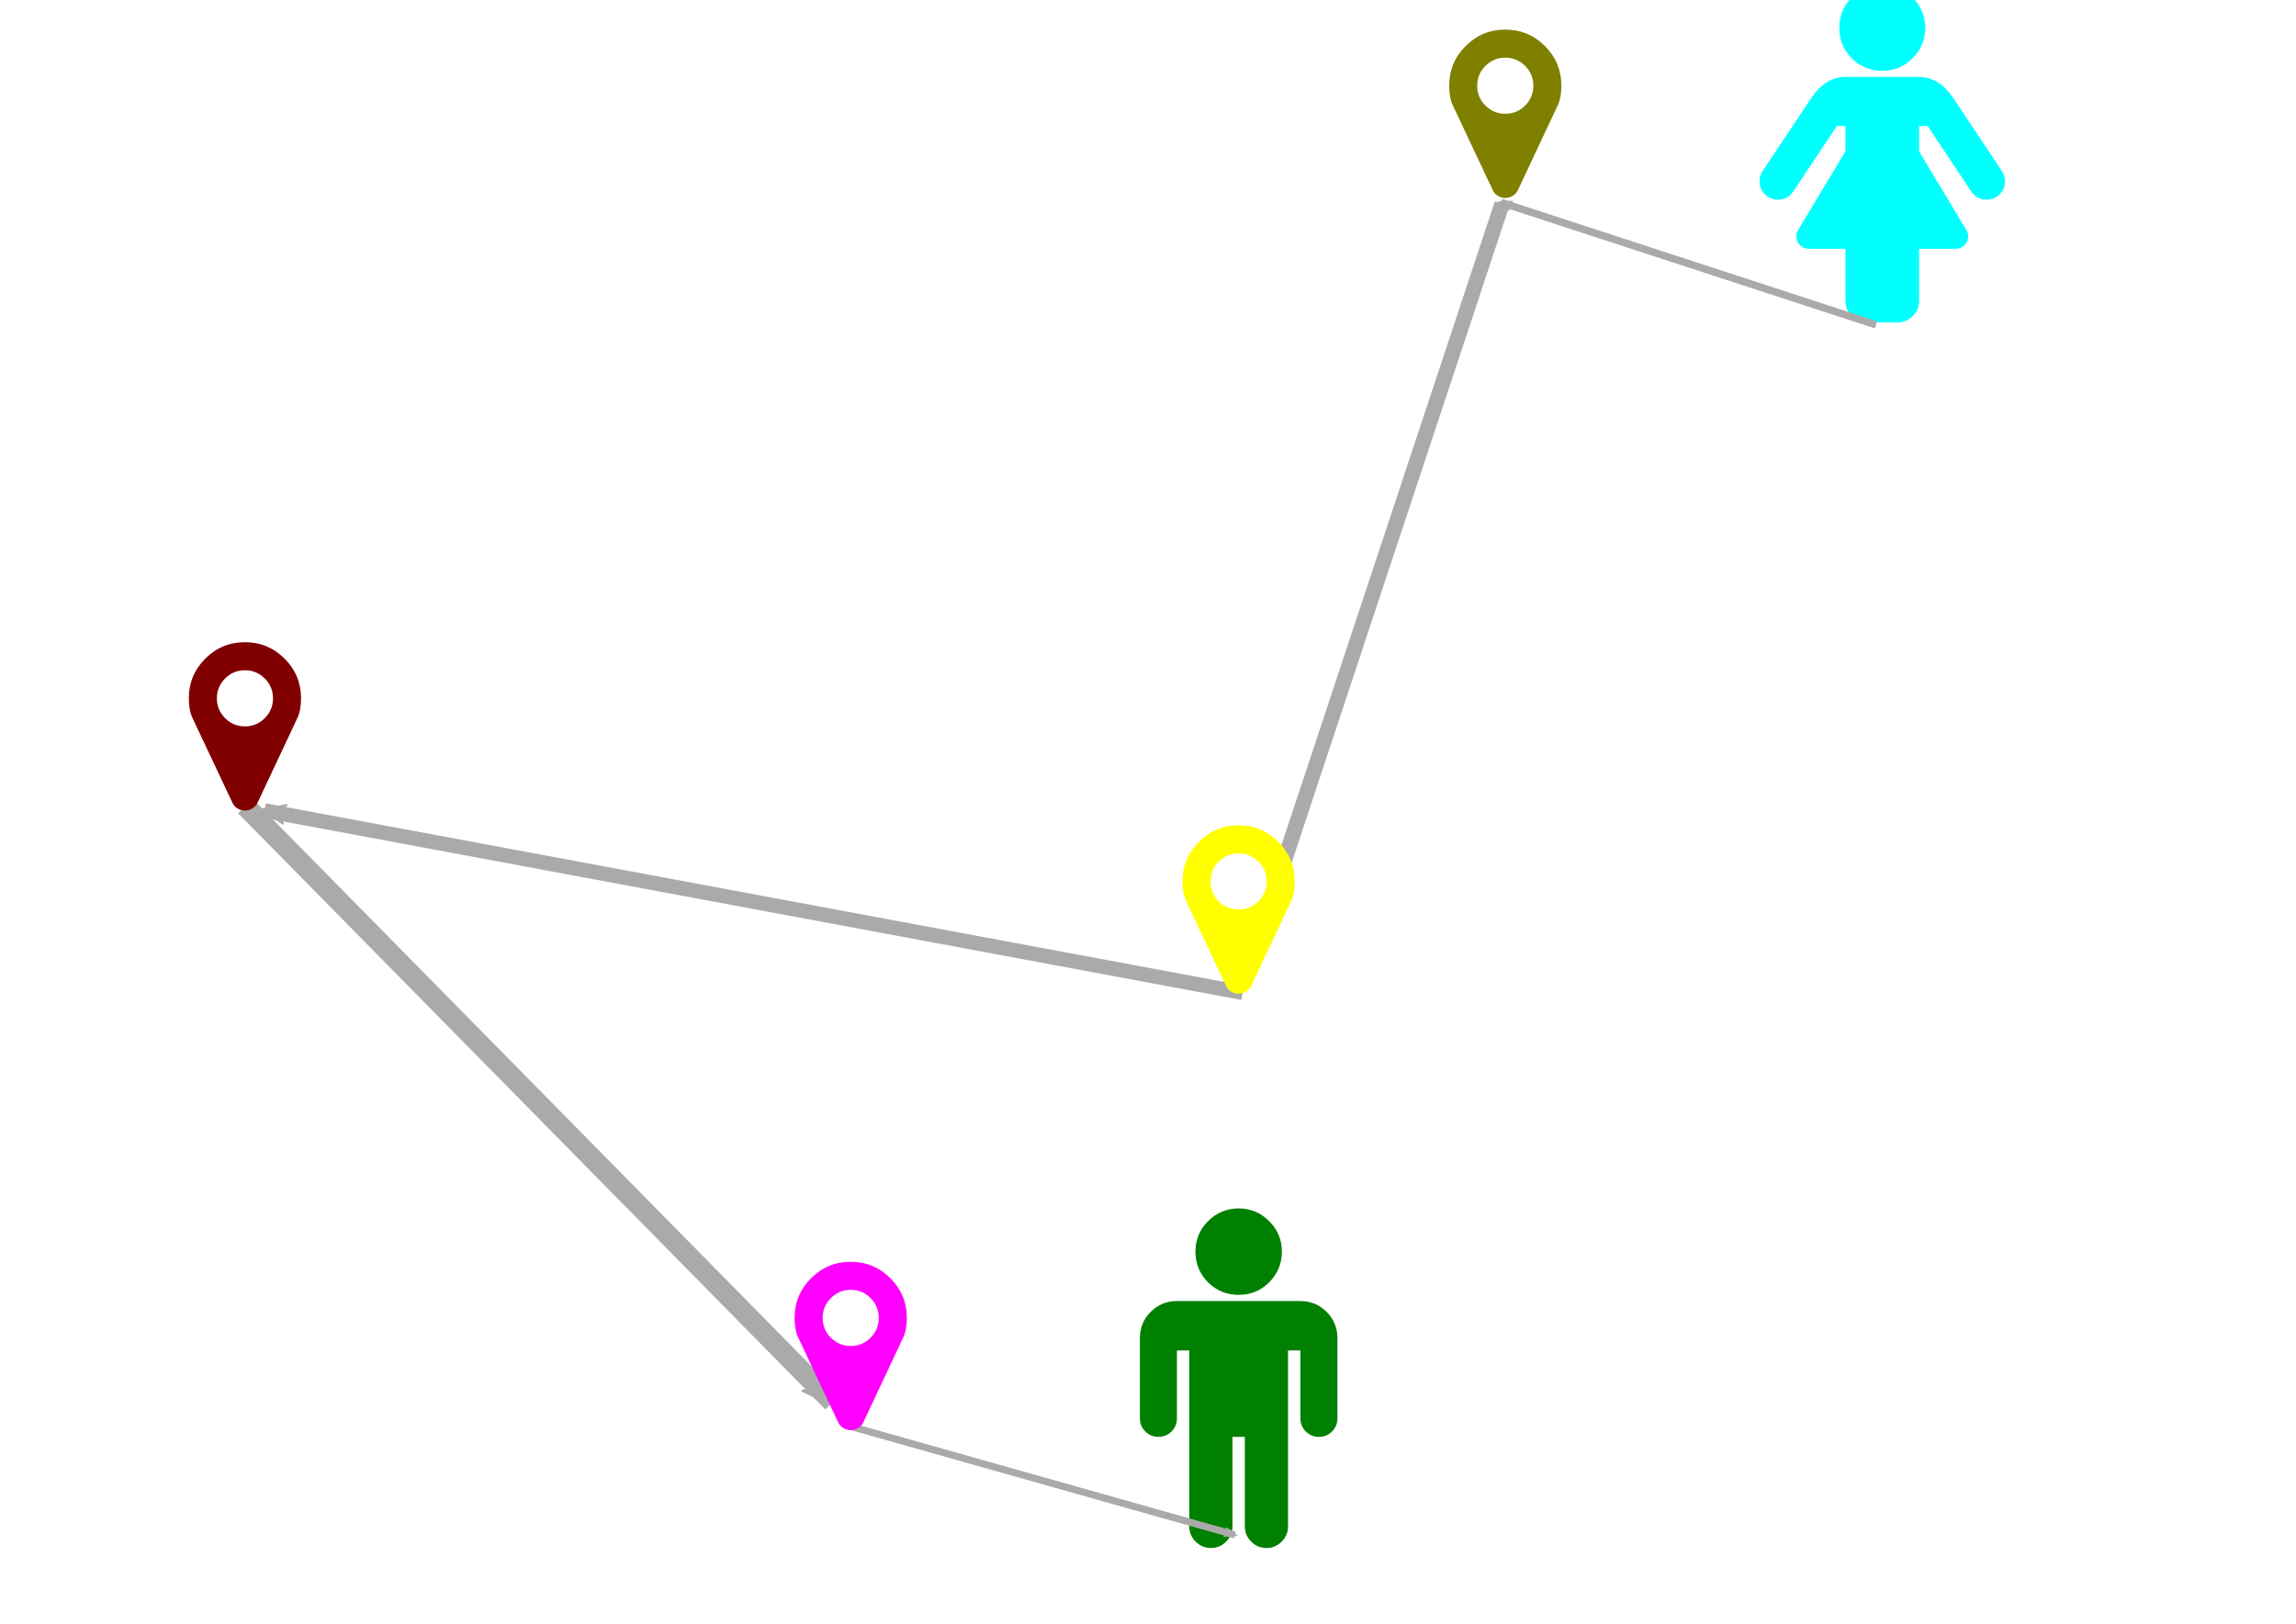 <?xml version="1.0" encoding="UTF-8" standalone="no"?>
<!-- Created with Inkscape (http://www.inkscape.org/) -->

<svg
   xmlns:dc="http://purl.org/dc/elements/1.1/"
   xmlns:cc="http://creativecommons.org/ns#"
   xmlns:rdf="http://www.w3.org/1999/02/22-rdf-syntax-ns#"
   xmlns:svg="http://www.w3.org/2000/svg"
   xmlns="http://www.w3.org/2000/svg"
   xmlns:sodipodi="http://sodipodi.sourceforge.net/DTD/sodipodi-0.dtd"
   xmlns:inkscape="http://www.inkscape.org/namespaces/inkscape"
   width="297mm"
   height="210mm"
   viewBox="0 0 1052.362 744.094"
   id="svg2"
   version="1.1"
   inkscape:version="0.91 r13725"
   inkscape:export-filename="/home/gidsi/path8333.png"
   inkscape:export-xdpi="101.12"
   inkscape:export-ydpi="101.12"
   sodipodi:docname="way_of_a_postcard.svg">
  <defs
     id="defs4">
    <marker
       inkscape:stockid="Arrow2Mend05w9"
       orient="auto"
       refY="0"
       refX="0"
       id="Arrow2Mend05w9"
       style="overflow:visible">
      <path
         inkscape:connector-curvature="0"
         id="path10757"
         style="fill:#aaaaaa;fill-rule:evenodd;stroke:#aaaaaa;stroke-width:0.625;stroke-linejoin:round"
         d="M 8.719,4.034 -2.207,0.016 8.719,-4.002 c -1.745,2.372 -1.735,5.617 -6e-7,8.035 z"
         transform="scale(-0.6,-0.6)" />
    </marker>
    <marker
       inkscape:stockid="Arrow2Mend05w9"
       orient="auto"
       refY="0"
       refX="0"
       id="Arrow2Mend05w9-9"
       style="overflow:visible">
      <path
         inkscape:connector-curvature="0"
         id="path10757-1"
         style="fill:#aaaaaa;fill-rule:evenodd;stroke:#aaaaaa;stroke-width:0.625;stroke-linejoin:round"
         d="M 8.719,4.034 -2.207,0.016 8.719,-4.002 c -1.745,2.372 -1.735,5.617 -6e-7,8.035 z"
         transform="scale(-0.6,-0.6)" />
    </marker>
    <marker
       inkscape:stockid="Arrow2Mend05w9"
       orient="auto"
       refY="0"
       refX="0"
       id="Arrow2Mend05w9-3"
       style="overflow:visible">
      <path
         inkscape:connector-curvature="0"
         id="path10757-0"
         style="fill:#aaaaaa;fill-rule:evenodd;stroke:#aaaaaa;stroke-width:0.625;stroke-linejoin:round"
         d="M 8.719,4.034 -2.207,0.016 8.719,-4.002 c -1.745,2.372 -1.735,5.617 -6e-7,8.035 z"
         transform="scale(-0.6,-0.6)" />
    </marker>
    <marker
       inkscape:stockid="Arrow2Mend05w9"
       orient="auto"
       refY="0"
       refX="0"
       id="Arrow2Mend05w9-90"
       style="overflow:visible">
      <path
         inkscape:connector-curvature="0"
         id="path10757-5"
         style="fill:#aaaaaa;fill-rule:evenodd;stroke:#aaaaaa;stroke-width:0.625;stroke-linejoin:round"
         d="M 8.719,4.034 -2.207,0.016 8.719,-4.002 c -1.745,2.372 -1.735,5.617 -6e-7,8.035 z"
         transform="scale(-0.6,-0.6)" />
    </marker>
    <marker
       inkscape:stockid="Arrow2Mend05w9"
       orient="auto"
       refY="0"
       refX="0"
       id="Arrow2Mend05w9-4"
       style="overflow:visible">
      <path
         inkscape:connector-curvature="0"
         id="path10757-9"
         style="fill:#aaaaaa;fill-rule:evenodd;stroke:#aaaaaa;stroke-width:0.625;stroke-linejoin:round"
         d="M 8.719,4.034 -2.207,0.016 8.719,-4.002 c -1.745,2.372 -1.735,5.617 -6e-7,8.035 z"
         transform="scale(-0.6,-0.6)" />
    </marker>
    <marker
       inkscape:stockid="Arrow2Mend05w9"
       orient="auto"
       refY="0"
       refX="0"
       id="Arrow2Mend05w9-0"
       style="overflow:visible">
      <path
         inkscape:connector-curvature="0"
         id="path10757-94"
         style="fill:#aaaaaa;fill-rule:evenodd;stroke:#aaaaaa;stroke-width:0.625;stroke-linejoin:round"
         d="M 8.719,4.034 -2.207,0.016 8.719,-4.002 c -1.745,2.372 -1.735,5.617 -6e-7,8.035 z"
         transform="scale(-0.6,-0.6)" />
    </marker>
  </defs>
  <sodipodi:namedview
     id="base"
     pagecolor="#000000"
     bordercolor="#000000"
     borderopacity="0"
     inkscape:pageopacity="0"
     inkscape:pageshadow="2"
     inkscape:zoom="1.4"
     inkscape:cx="497.1147"
     inkscape:cy="344.11807"
     inkscape:document-units="px"
     inkscape:current-layer="layer1"
     showgrid="false"
     inkscape:window-width="3196"
     inkscape:window-height="1737"
     inkscape:window-x="0"
     inkscape:window-y="30"
     inkscape:window-maximized="0" />
  <g
     inkscape:label="Layer 1"
     inkscape:groupmode="layer"
     id="layer1"
     transform="translate(0,-308.268)">
    <g
       style="font-style:normal;font-variant:normal;font-weight:normal;font-stretch:normal;font-size:362.126px;line-height:125%;font-family:FontAwesome;-inkscape-font-specification:'FontAwesome, Normal';text-align:start;letter-spacing:0px;word-spacing:0px;writing-mode:lr-tb;text-anchor:start;fill:none;fill-opacity:1;stroke:none;stroke-width:1px;stroke-linecap:butt;stroke-linejoin:miter;stroke-opacity:1"
       id="text3344">
      <path
         d="m 144.334,119.704 q 160.956,-93.664 351.012,-93.664 190.056,0 350.103,93.664 160.956,93.664 254.62,254.62 93.664,160.047 93.664,350.103 0,190.056 -93.664,351.012 -93.664,160.047 -254.62,253.711 -160.047,93.664 -350.103,93.664 -190.056,0 -351.012,-93.664 -160.047,-93.664 -253.711,-253.711 -93.664,-160.956 -93.664,-351.012 0,-190.056 93.664,-350.103 93.664,-160.956 253.711,-254.62 z m 600.176,380.111 q -1.819,0.909 -9.094,9.094 -6.365,7.275 -11.822,8.184 1.819,0 3.637,-4.547 2.728,-4.547 4.547,-10.003 2.728,-5.456 3.637,-6.366 5.456,-6.365 20.006,-13.64 12.731,-5.456 47.287,-10.912 30.918,-7.275 46.377,10.003 -1.819,-1.819 8.184,-11.822 10.912,-10.003 13.64,-10.912 2.728,-1.819 13.64,-3.637 10.912,-2.728 13.64,-7.275 l 1.819,-20.006 q -10.912,0.909 -16.368,-6.365 -4.547,-7.275 -5.456,-19.097 0,1.819 -5.456,7.275 0,-6.365 -4.547,-7.275 -3.637,-0.909 -10.003,0.909 -6.366,1.819 -8.184,0.909 -9.094,-2.728 -13.64,-6.365 -4.547,-4.547 -7.275,-15.459 -2.728,-10.912 -3.637,-13.64 -1.819,-4.547 -9.094,-9.094 -6.366,-5.456 -8.184,-10.003 -0.909,-1.819 -2.728,-4.547 -0.909,-3.637 -2.728,-6.365 -0.909,-2.728 -3.637,-4.547 -1.819,-2.728 -4.547,-2.728 -2.728,0 -6.365,4.547 -3.637,4.547 -7.275,9.094 -2.728,4.547 -3.637,4.547 -2.728,-1.819 -5.456,-0.909 -2.728,0 -4.547,0.909 -0.909,0 -3.637,2.728 -2.728,1.819 -4.547,2.728 -2.728,1.819 -8.184,2.728 -4.547,0.909 -7.275,1.819 13.64,-4.547 -0.909,-10.003 -9.094,-3.637 -14.55,-2.728 8.184,-3.637 6.365,-10.912 -0.909,-7.275 -7.275,-12.731 l 4.547,0 q -0.909,-3.637 -8.184,-7.275 -6.365,-4.547 -15.459,-8.184 -9.094,-3.637 -11.822,-5.456 -7.275,-4.547 -30.918,-8.184 -23.643,-4.547 -30.009,-0.909 -4.547,5.456 -4.547,10.003 0.909,3.637 3.637,12.731 3.637,8.184 3.637,10.912 0.909,5.456 -5.456,11.822 -5.456,6.365 -5.456,10.912 0,6.365 12.731,14.55 12.731,7.275 9.094,19.097 -2.728,7.275 -14.55,14.55 -11.822,7.275 -14.55,10.912 -4.547,7.275 -1.819,17.278 3.637,9.094 10.003,14.55 1.819,1.819 0.909,3.637 0,1.819 -2.728,4.547 -2.728,1.819 -5.456,3.637 -1.819,0.909 -5.456,2.728 l -2.728,1.819 q -10.003,4.547 -19.097,-5.456 -8.184,-10.003 -11.822,-23.643 -6.365,-22.734 -14.55,-27.281 -20.915,-7.275 -26.371,0.909 -4.547,-11.822 -37.284,-23.643 -22.734,-8.184 -52.743,-3.637 5.456,-0.909 0,-13.64 -6.366,-13.64 -17.278,-10.912 2.728,-5.456 3.637,-15.459 0.909,-10.912 0.909,-12.731 2.728,-11.822 10.912,-20.915 0.909,-0.909 6.365,-7.275 5.456,-7.275 8.184,-12.731 3.637,-5.456 0.909,-5.456 31.828,3.637 45.468,-10.003 4.547,-4.547 10.003,-15.459 6.366,-10.912 10.003,-15.459 8.184,-5.456 12.731,-4.547 4.547,0 12.731,4.547 9.094,4.547 13.64,4.547 12.731,0.909 13.64,-10.003 1.819,-10.912 -6.365,-18.187 10.912,0.909 2.728,-15.459 -4.547,-6.365 -7.275,-8.184 -10.912,-3.637 -24.553,4.547 -7.275,3.637 1.819,7.275 -0.909,-0.909 -9.094,10.003 -7.275,10.003 -14.55,15.459 -7.275,5.456 -14.55,-4.547 -0.909,-0.909 -5.456,-11.822 -3.637,-11.822 -8.184,-12.731 -7.275,0 -14.55,13.64 2.728,-7.275 -10.003,-13.64 -12.731,-6.365 -21.825,-7.275 17.278,-10.912 -7.275,-24.553 -6.365,-3.637 -19.096,-4.547 -11.822,-0.909 -17.278,3.637 -4.547,6.365 -5.456,10.912 0,3.637 4.547,7.275 5.456,2.728 10.003,4.547 4.547,1.819 10.003,3.637 6.365,1.819 8.184,2.728 12.731,9.094 7.275,12.731 -1.819,0.909 -8.184,3.637 -5.456,1.819 -10.003,3.637 -4.547,1.819 -5.456,3.637 -2.728,3.637 0,12.731 2.728,9.094 -1.819,12.731 -4.547,-4.547 -8.184,-15.459 -3.637,-11.822 -6.366,-15.459 6.366,8.184 -22.734,5.456 l -9.094,-0.909 q -3.637,0 -14.55,1.819 -10.912,1.819 -19.097,0.909 -7.275,-0.909 -11.822,-7.275 -3.637,-7.275 0,-18.187 0.909,-3.637 3.637,-1.819 -3.637,-2.728 -10.003,-8.184 -6.365,-6.365 -9.094,-8.184 -41.83,13.64 -85.48,37.284 5.456,0.909 10.912,-0.909 4.547,-1.819 11.822,-5.456 7.275,-4.547 9.094,-5.456 30.918,-12.731 38.193,-6.365 l 4.547,-4.547 q 12.731,14.55 18.187,22.734 -6.365,-3.637 -27.281,-0.909 -18.187,5.456 -20.006,10.912 6.366,10.912 4.547,16.368 -3.637,-2.728 -10.912,-9.094 -6.365,-6.366 -12.731,-10.003 -6.365,-3.637 -13.64,-4.547 -14.55,0 -20.006,0.909 -132.766,72.749 -213.699,201.877 6.366,6.366 10.912,7.275 3.637,0.909 4.547,8.184 0.909,7.275 1.819,10.003 1.819,2.728 10.912,-2.728 8.184,7.275 2.728,17.278 0.909,-0.909 40.012,24.553 17.278,15.459 19.097,19.097 2.728,10.003 -9.094,16.368 -0.909,-1.819 -8.184,-8.184 -7.275,-6.365 -8.184,-3.637 -2.728,4.547 0,17.278 3.637,11.822 10.003,10.912 -6.366,0 -9.094,14.55 -1.819,14.55 -1.819,32.737 0,17.278 -0.909,20.915 l 1.819,0.909 q -2.728,10.912 4.547,31.828 8.184,20.006 20.006,17.278 -11.822,2.728 18.187,39.102 5.456,7.275 7.275,8.184 2.728,1.819 10.912,7.275 8.184,4.547 13.64,9.094 5.456,3.637 9.094,9.094 3.637,4.547 9.094,20.915 5.456,15.459 12.731,20.915 -1.819,5.456 8.184,18.187 10.912,12.731 10.003,20.915 -0.909,0 -2.728,0.909 -0.909,0.909 -1.819,0.909 2.728,6.365 13.64,12.731 11.822,6.365 14.55,11.822 0.909,2.728 1.819,9.094 0.909,6.366 2.728,10.003 1.819,3.637 7.275,1.819 1.819,-18.187 -21.825,-56.38 -13.64,-22.734 -15.459,-26.371 -2.728,-4.547 -5.456,-13.64 -1.819,-10.003 -3.637,-13.64 1.819,0 5.456,1.819 3.637,0.909 7.275,2.728 4.547,1.819 7.275,3.637 2.728,1.819 1.819,2.728 -2.728,6.365 1.819,16.368 4.547,9.094 10.912,16.368 6.365,7.275 15.459,17.278 9.094,10.003 10.912,11.822 5.456,5.456 12.731,18.187 7.275,11.822 0,11.822 8.184,0 18.187,9.094 10.003,9.094 15.459,18.187 4.547,7.275 7.275,23.643 2.728,16.368 4.547,21.825 1.819,6.365 7.275,12.731 6.366,5.456 11.822,8.184 5.456,2.728 14.55,7.275 9.094,4.547 11.822,6.365 4.547,1.819 16.368,10.003 12.731,7.275 20.006,10.003 9.094,3.637 14.55,3.637 5.456,0 12.731,-1.819 8.184,-2.728 12.731,-3.637 13.64,-1.819 26.371,13.64 12.731,15.459 19.097,19.096 32.737,17.278 50.015,10.003 -1.819,0.909 0,7.275 2.728,5.456 7.275,13.64 5.456,8.184 8.184,13.64 3.637,4.547 5.456,7.275 4.547,5.456 16.368,13.64 11.822,8.184 16.368,13.64 5.456,-3.637 6.366,-8.184 -2.728,7.275 6.365,18.187 9.094,10.912 16.368,9.094 12.731,-2.728 12.731,-29.099 -28.19,13.64 -44.559,-16.369 0,-0.909 -2.728,-4.547 -1.819,-4.547 -3.637,-8.184 -0.909,-3.637 -1.819,-7.275 -0.909,-4.547 0,-7.275 0.909,-2.728 4.547,-2.728 8.184,0 9.094,-2.728 0.909,-3.638 -1.819,-11.822 -2.728,-8.184 -3.637,-11.822 -0.909,-7.275 -10.003,-18.187 -9.094,-10.912 -10.912,-13.64 -4.547,8.184 -14.55,7.275 -10.003,-0.909 -14.55,-8.184 0,0.909 -1.819,5.456 -0.909,3.637 -0.909,5.456 -11.822,0 -13.64,-0.909 0.909,-2.728 1.819,-15.459 1.819,-13.64 3.637,-20.915 0.909,-3.637 4.547,-10.912 4.547,-7.275 7.275,-12.731 2.728,-6.365 3.637,-11.822 0.909,-5.456 -4.547,-8.184 -4.547,-3.637 -15.459,-2.728 -17.278,0.909 -23.643,18.187 -0.909,2.728 -2.728,10.003 -1.819,6.365 -4.547,10.003 -2.728,3.637 -8.184,6.365 -6.365,2.728 -21.825,1.819 -15.459,-0.909 -21.825,-4.547 -11.822,-7.275 -20.915,-26.371 -8.184,-19.097 -8.184,-33.646 0,-9.094 1.819,-23.643 2.728,-15.459 2.728,-22.734 0.909,-8.184 -4.547,-22.734 2.728,-1.819 8.184,-8.184 5.456,-7.275 9.094,-10.003 1.819,-0.909 3.637,-0.909 2.728,-0.909 4.547,0 1.819,0 3.637,-1.819 1.819,-1.819 2.728,-5.456 -0.909,-0.909 -3.637,-2.728 -2.728,-2.728 -3.637,-2.728 6.365,2.728 25.462,-0.909 20.006,-4.547 25.462,0.909 13.64,10.003 20.006,-1.819 0,-0.909 -2.728,-8.184 -1.819,-8.184 0,-12.731 4.547,24.553 26.371,8.184 2.728,2.728 13.64,4.547 11.822,1.819 16.368,4.547 2.728,1.819 6.366,5.456 3.637,2.728 4.547,3.637 1.819,0.909 4.547,0 3.637,-1.819 8.184,-6.365 9.094,12.731 10.912,21.825 10.003,36.374 17.278,40.012 6.365,2.728 10.003,1.819 3.637,-0.909 3.637,-8.184 0.909,-8.184 0,-12.731 0,-5.456 -0.909,-11.822 l -0.909,-7.275 q 0,-8.184 0,-16.368 l -0.909,-7.275 q -13.64,-2.728 -17.278,-10.912 -2.728,-8.184 1.819,-16.368 4.547,-9.094 13.64,-17.278 0.909,-0.909 7.275,-2.728 6.365,-2.728 13.64,-6.366 8.184,-3.637 11.822,-7.275 19.097,-17.278 13.64,-31.828 6.366,0 10.003,-8.184 -0.909,0 -4.547,-2.728 -3.637,-2.728 -7.275,-4.547 -2.728,-1.819 -3.637,-1.819 8.184,-4.547 1.819,-14.55 4.547,-2.728 6.366,-10.003 2.728,-7.275 7.275,-9.094 8.184,10.912 19.097,1.819 6.365,-7.275 0.909,-14.55 4.547,-6.365 18.187,-9.094 14.55,-3.637 17.278,-9.094 6.365,1.819 7.275,-1.819 0.909,-3.637 0.909,-10.912 0,-7.275 2.728,-10.912 3.637,-4.547 13.64,-8.184 10.003,-3.637 11.822,-4.547 l 15.459,-10.003 q 2.728,-3.637 0,-3.637 16.368,1.819 28.19,-10.003 9.094,-10.003 -5.456,-18.187 2.728,-5.456 -2.728,-8.184 -5.456,-3.637 -13.64,-5.456 2.728,-0.909 10.003,0 8.184,0 10.003,-1.819 13.64,-9.094 -6.366,-14.55 -15.459,-4.547 -39.102,10.912 z m -148.225,797.507 q 187.328,-32.737 319.185,-171.869 -2.728,-2.728 -11.822,-3.637 -8.184,-1.819 -10.912,-3.638 -16.368,-6.365 -21.825,-7.275 0.909,-6.365 -2.728,-11.822 -2.728,-5.456 -7.275,-8.184 -3.637,-2.728 -10.912,-7.275 -7.275,-4.547 -10.003,-6.365 -1.819,-1.819 -6.366,-5.456 -4.547,-3.637 -6.365,-4.547 -1.819,-1.819 -7.275,-4.547 -4.547,-2.728 -7.275,-1.819 -2.728,0.909 -9.094,0.909 l -2.728,0.909 q -2.728,0.909 -5.456,2.728 -1.819,0.909 -4.547,2.728 -2.728,0.909 -3.637,2.728 -0.909,0.909 0,1.819 -19.097,-15.459 -32.737,-20.006 -4.547,-0.909 -10.003,-4.547 -5.456,-4.547 -10.003,-6.365 -3.637,-2.728 -9.094,-1.819 -4.547,0.909 -10.003,6.365 -4.547,4.547 -5.456,13.64 -0.909,9.094 -1.819,11.822 -6.365,-4.547 0,-15.459 6.365,-11.822 1.819,-17.278 -2.728,-5.456 -10.003,-3.637 -6.365,0.909 -10.912,3.637 -3.637,2.728 -10.003,8.184 -6.366,4.547 -8.184,5.456 -1.819,0.909 -8.184,5.456 -5.456,3.638 -7.275,6.365 -2.728,3.638 -5.456,10.912 -2.728,7.275 -4.547,10.003 -1.819,-3.637 -10.912,-5.456 -8.184,-2.728 -8.184,-5.456 1.819,9.094 3.637,31.828 1.819,22.734 4.547,34.556 6.366,28.19 -10.912,43.649 -24.553,22.734 -26.371,36.374 -3.637,20.006 10.912,23.643 0,6.365 -7.275,19.096 -7.275,11.822 -6.365,19.097 0,5.456 1.819,14.55 z"
         style="font-size:1629.569px;fill:none"
         id="path4032" />
    </g>
    <g
       style="font-style:normal;font-variant:normal;font-weight:normal;font-stretch:normal;font-size:157.508px;line-height:125%;font-family:FontAwesome;-inkscape-font-specification:'FontAwesome, Normal';text-align:start;letter-spacing:0px;word-spacing:0px;writing-mode:lr-tb;text-anchor:start;fill:#00ffff;fill-opacity:1;stroke:none;stroke-width:1px;stroke-linecap:butt;stroke-linejoin:miter;stroke-opacity:1"
       id="text3572">
      <path
         d="m 918.975,391.335 q 0,3.516 -2.461,5.977 -2.461,2.461 -5.977,2.461 -4.483,0 -7.032,-3.78 l -19.952,-29.972 -3.955,0 0,11.602 21.71,36.125 q 0.791,1.318 0.791,2.901 0,2.285 -1.67,3.955 -1.67,1.67 -3.955,1.67 l -16.876,0 0,23.908 q 0,4.043 -2.901,6.944 -2.901,2.901 -6.944,2.901 l -14.063,0 q -4.043,0 -6.944,-2.901 -2.901,-2.901 -2.901,-6.944 l 0,-23.908 -16.876,0 q -2.285,0 -3.955,-1.67 -1.67,-1.67 -1.67,-3.955 0,-1.582 0.791,-2.901 l 21.71,-36.125 0,-11.602 -3.955,0 -19.952,29.972 q -2.549,3.78 -7.032,3.78 -3.516,0 -5.977,-2.461 -2.461,-2.461 -2.461,-5.977 0,-2.549 1.406,-4.658 l 22.501,-33.752 q 6.416,-9.405 15.47,-9.405 l 33.752,0 q 9.053,0 15.47,9.405 l 22.501,33.752 q 1.406,2.109 1.406,4.658 z M 876.609,307.131 q 5.801,5.713 5.801,13.887 0,8.174 -5.801,13.975 -5.713,5.713 -13.887,5.713 -8.174,0 -13.975,-5.713 -5.713,-5.801 -5.713,-13.975 0,-8.174 5.713,-13.887 5.801,-5.801 13.975,-5.801 8.174,0 13.887,5.801 z"
         style=""
         id="path4014" />
    </g>
    <g
       style="font-style:normal;font-variant:normal;font-weight:normal;font-stretch:normal;font-size:158.44px;line-height:125%;font-family:FontAwesome;-inkscape-font-specification:'FontAwesome, Normal';text-align:start;letter-spacing:0px;word-spacing:0px;writing-mode:lr-tb;text-anchor:start;fill:#008000;fill-opacity:1;stroke:none;stroke-width:1px;stroke-linecap:butt;stroke-linejoin:miter;stroke-opacity:1"
       id="text3576">
      <path
         d="m 613.007,921.475 0,36.781 q 0,3.537 -2.476,6.012 -2.476,2.476 -6.012,2.476 -3.537,0 -6.012,-2.476 -2.476,-2.476 -2.476,-6.012 l 0,-31.122 -5.659,0 0,80.635 q 0,4.067 -2.918,6.985 -2.918,2.918 -6.985,2.918 -4.067,0 -6.985,-2.918 -2.918,-2.918 -2.918,-6.985 l 0,-41.025 -5.659,0 0,41.025 q 0,4.067 -2.918,6.985 -2.918,2.918 -6.985,2.918 -4.067,0 -6.985,-2.918 -2.918,-2.918 -2.918,-6.985 l 0,-80.635 -5.659,0 0,31.122 q 0,3.537 -2.476,6.012 -2.476,2.476 -6.012,2.476 -3.537,0 -6.012,-2.476 -2.476,-2.476 -2.476,-6.012 l 0,-36.781 q 0,-7.073 4.951,-12.024 4.951,-4.951 12.024,-4.951 l 56.586,0 q 7.073,0 12.024,4.951 4.951,4.951 4.951,12.024 z M 581.708,867.895 q 5.835,5.747 5.835,13.97 0,8.223 -5.835,14.058 -5.747,5.747 -13.97,5.747 -8.223,0 -14.058,-5.747 -5.747,-5.835 -5.747,-14.058 0,-8.223 5.747,-13.97 5.835,-5.835 14.058,-5.835 8.223,0 13.97,5.835 z"
         style=""
         id="path4023" />
    </g>
    <path
       inkscape:connector-curvature="0"
       id="path8333"
       d="M 859.862,457.143 687.959,401.025"
       style="fill:none;stroke:#aaaaaa;stroke-width:3.393;stroke-linecap:butt;stroke-linejoin:miter;stroke-miterlimit:4;stroke-dasharray:none;stroke-opacity:1;marker-start:none;marker-end:url(#Arrow2Mend05w9)"
       sodipodi:nodetypes="cc" />
    <path
       inkscape:connector-curvature="0"
       id="path8333-3"
       d="M 688.473,401.645 572.059,752.761"
       style="fill:none;stroke:#aaaaaa;stroke-width:6.985;stroke-linecap:butt;stroke-linejoin:miter;stroke-miterlimit:4;stroke-dasharray:none;stroke-opacity:1;marker-start:none;marker-end:url(#Arrow2Mend05w9-9)"
       sodipodi:nodetypes="cc" />
    <path
       inkscape:connector-curvature="0"
       id="path8333-2"
       d="M 569.55,763.218 121.217,679.705"
       style="fill:none;stroke:#aaaaaa;stroke-width:6.685;stroke-linecap:butt;stroke-linejoin:miter;stroke-miterlimit:4;stroke-dasharray:none;stroke-opacity:1;marker-start:none;marker-end:url(#Arrow2Mend05w9-3)"
       sodipodi:nodetypes="cc" />
    <path
       inkscape:connector-curvature="0"
       id="path8333-8"
       d="M 112.478,677.694 381.643,950.895"
       style="fill:none;stroke:#aaaaaa;stroke-width:9.369;stroke-linecap:butt;stroke-linejoin:miter;stroke-miterlimit:4;stroke-dasharray:none;stroke-opacity:1;marker-start:none;marker-end:url(#Arrow2Mend05w9-90)"
       sodipodi:nodetypes="cc" />
    <path
       inkscape:connector-curvature="0"
       id="path8333-6"
       d="m 389.766,961.911 176.221,49.753"
       style="fill:none;stroke:#aaaaaa;stroke-width:3.235;stroke-linecap:butt;stroke-linejoin:miter;stroke-miterlimit:4;stroke-dasharray:none;stroke-opacity:1;marker-start:none;marker-end:url(#Arrow2Mend05w9-0)"
       sodipodi:nodetypes="cc" />
    <g
       style="font-style:normal;font-variant:normal;font-weight:normal;font-stretch:normal;font-size:40px;line-height:125%;font-family:FontAwesome;-inkscape-font-specification:'FontAwesome, Normal';text-align:start;letter-spacing:0px;word-spacing:0px;writing-mode:lr-tb;text-anchor:start;fill:#ffff00;fill-opacity:1;stroke:none;stroke-width:1px;stroke-linecap:butt;stroke-linejoin:miter;stroke-opacity:1"
       id="text3340-2-4">
      <path
         d="m 576.796,721.306 q 3.767,-3.767 3.767,-9.09 0,-5.324 -3.767,-9.09 -3.767,-3.767 -9.09,-3.767 -5.324,0 -9.09,3.767 -3.767,3.767 -3.767,9.09 0,5.324 3.767,9.09 3.767,3.767 9.09,3.767 5.324,0 9.09,-3.767 z m 16.624,-9.09 q 0,5.474 -1.657,8.99 l -18.281,38.873 q -0.804,1.657 -2.411,2.612 -1.557,0.954 -3.365,0.954 -1.808,0 -3.415,-0.954 -1.557,-0.954 -2.31,-2.612 l -18.331,-38.873 q -1.657,-3.516 -1.657,-8.99 0,-10.647 7.533,-18.181 7.533,-7.533 18.181,-7.533 10.647,0 18.181,7.533 7.533,7.533 7.533,18.181 z"
         style="font-size:90px;fill:#ffff00"
         id="path4020" />
    </g>
    <g
       style="font-style:normal;font-variant:normal;font-weight:normal;font-stretch:normal;font-size:40px;line-height:125%;font-family:FontAwesome;-inkscape-font-specification:'FontAwesome, Normal';text-align:start;letter-spacing:0px;word-spacing:0px;writing-mode:lr-tb;text-anchor:start;fill:#808000;fill-opacity:1;stroke:none;stroke-width:1px;stroke-linecap:butt;stroke-linejoin:miter;stroke-opacity:1"
       id="text3340-2">
      <path
         d="m 699.025,356.641 q 3.767,-3.767 3.767,-9.09 0,-5.324 -3.767,-9.09 -3.767,-3.767 -9.09,-3.767 -5.324,0 -9.09,3.767 -3.767,3.767 -3.767,9.09 0,5.324 3.767,9.09 3.767,3.767 9.09,3.767 5.324,0 9.09,-3.767 z m 16.624,-9.09 q 0,5.474 -1.657,8.99 l -18.281,38.873 q -0.804,1.657 -2.411,2.612 -1.557,0.954 -3.365,0.954 -1.808,0 -3.415,-0.954 -1.557,-0.954 -2.31,-2.612 l -18.331,-38.873 q -1.657,-3.516 -1.657,-8.99 0,-10.647 7.533,-18.181 7.533,-7.533 18.181,-7.533 10.647,0 18.181,7.533 7.533,7.533 7.533,18.181 z"
         style="font-size:90px;fill:#808000"
         id="path4017" />
    </g>
    <g
       style="font-style:normal;font-variant:normal;font-weight:normal;font-stretch:normal;font-size:40px;line-height:125%;font-family:FontAwesome;-inkscape-font-specification:'FontAwesome, Normal';text-align:start;letter-spacing:0px;word-spacing:0px;writing-mode:lr-tb;text-anchor:start;fill:#800000;fill-opacity:1;stroke:none;stroke-width:1px;stroke-linecap:butt;stroke-linejoin:miter;stroke-opacity:1"
       id="text3340">
      <path
         d="m 121.356,637.379 q 3.767,-3.767 3.767,-9.09 0,-5.324 -3.767,-9.09 -3.767,-3.767 -9.09,-3.767 -5.324,0 -9.09,3.767 -3.767,3.767 -3.767,9.09 0,5.324 3.767,9.09 3.767,3.767 9.09,3.767 5.324,0 9.09,-3.767 z m 16.624,-9.09 q 0,5.474 -1.657,8.99 l -18.281,38.873 q -0.804,1.657 -2.411,2.612 -1.557,0.954 -3.365,0.954 -1.808,0 -3.415,-0.954 -1.557,-0.954 -2.31,-2.612 L 88.209,637.278 q -1.657,-3.516 -1.657,-8.99 0,-10.647 7.533,-18.181 7.533,-7.533 18.181,-7.533 10.647,0 18.181,7.533 7.533,7.533 7.533,18.181 z"
         style="font-size:90px;fill:#800000"
         id="path4029" />
    </g>
    <g
       style="font-style:normal;font-variant:normal;font-weight:normal;font-stretch:normal;font-size:40px;line-height:125%;font-family:FontAwesome;-inkscape-font-specification:'FontAwesome, Normal';text-align:start;letter-spacing:0px;word-spacing:0px;writing-mode:lr-tb;text-anchor:start;fill:#ff00ff;fill-opacity:1;stroke:none;stroke-width:1px;stroke-linecap:butt;stroke-linejoin:miter;stroke-opacity:1"
       id="text3340-2-4-5">
      <path
         d="m 399.009,921.316 q 3.767,-3.767 3.767,-9.09 0,-5.324 -3.767,-9.09 -3.767,-3.767 -9.09,-3.767 -5.324,0 -9.09,3.767 -3.767,3.767 -3.767,9.09 0,5.324 3.767,9.09 3.767,3.767 9.09,3.767 5.324,0 9.09,-3.767 z m 16.624,-9.09 q 0,5.474 -1.657,8.99 l -18.281,38.873 q -0.804,1.657 -2.411,2.612 -1.557,0.954 -3.365,0.954 -1.808,0 -3.415,-0.954 -1.557,-0.954 -2.31,-2.612 l -18.331,-38.873 q -1.657,-3.516 -1.657,-8.99 0,-10.647 7.533,-18.181 7.533,-7.533 18.181,-7.533 10.647,0 18.181,7.533 7.533,7.533 7.533,18.181 z"
         style="font-size:90px;fill:#ff00ff"
         id="path4026" />
    </g>
  </g>
</svg>
